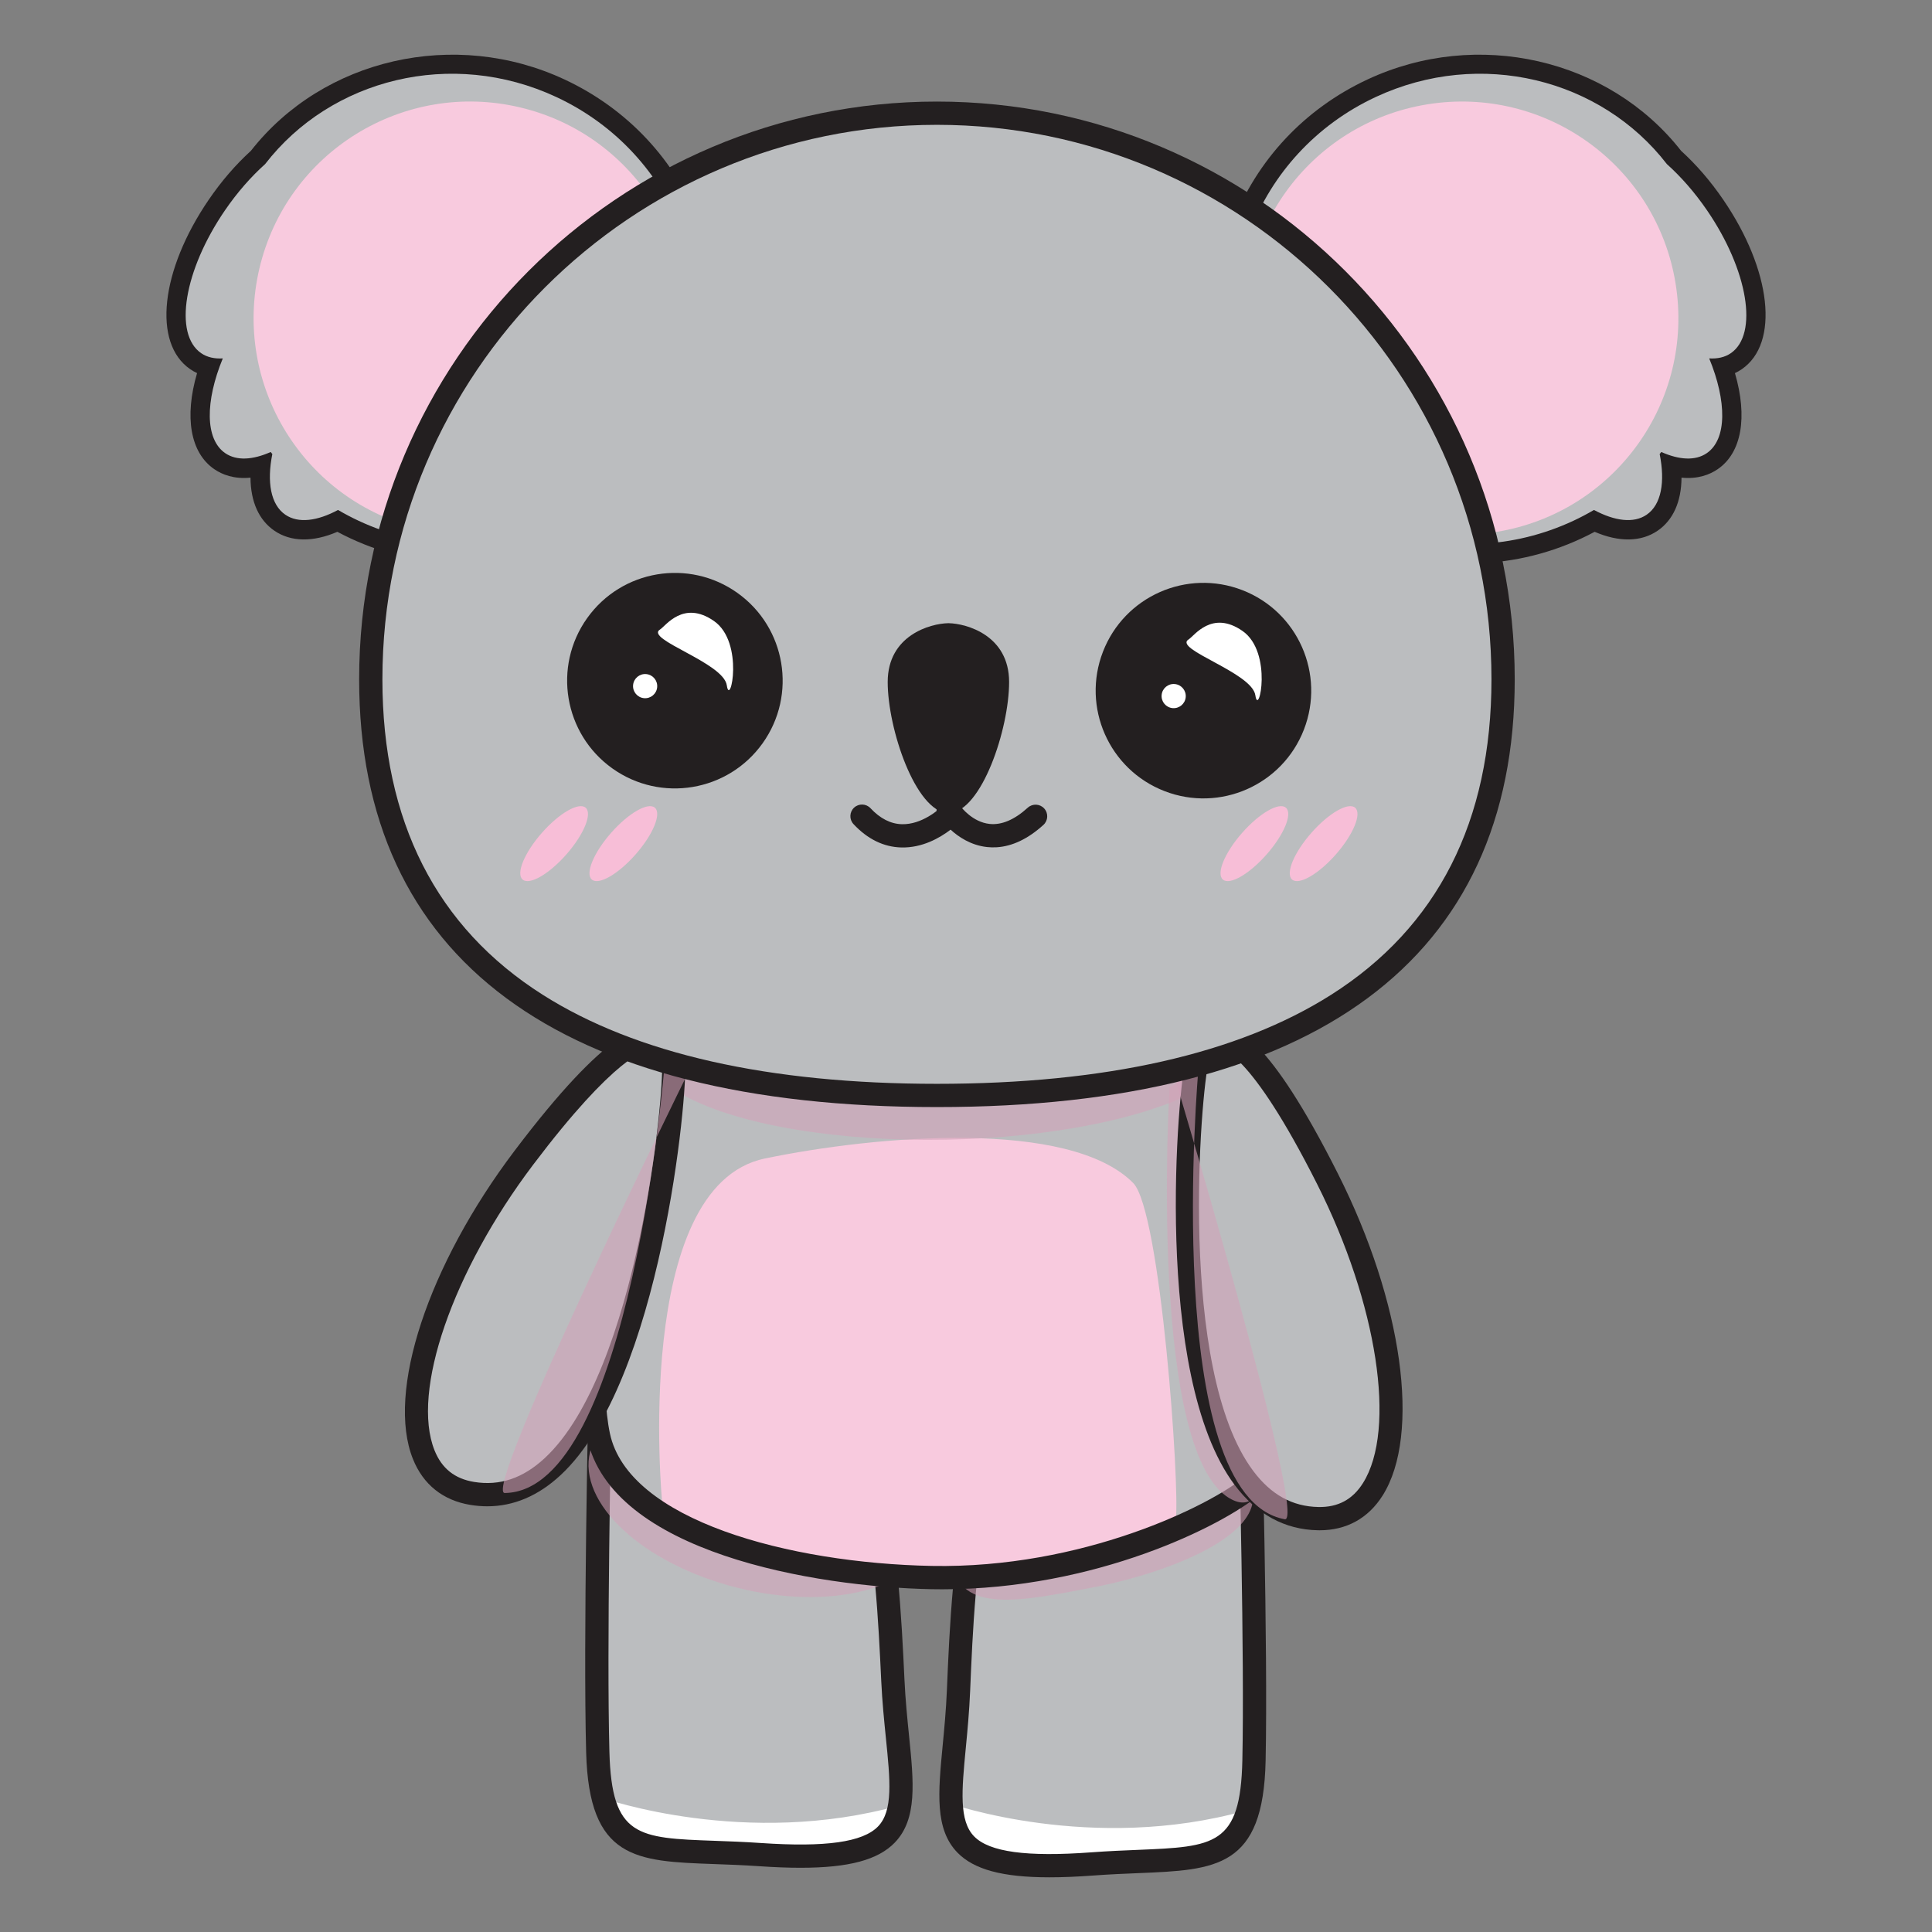 <?xml version="1.0" encoding="UTF-8"?><svg xmlns="http://www.w3.org/2000/svg" width="400" height="400" viewBox="0 0 400 400"><rect x="0" y="0" width="400" height="400" fill="#808080" stroke="none"/><g ><g id="koala"><g id="character_koala"><g id="left_leg_group"><path id="left_leg" d="M157.362,383.977c-22.748-1.555-32.969,2.247-33.598-21.214-.629-23.461.465-73.129.465-73.129,0,0,11.023-14.215,33.988-12.411,22.965,1.804,25.414,44.703,26.64,70.696,1.226,25.993,9.721,38.602-27.494,36.058Z"  fill="#bbbdbf"/><path id="left_foot_front" d="M124.881,372.3s29.572,10.415,61.389,1.474c0,0,3.854,12-31.727,10.671-35.581-1.329-29.662-12.145-29.662-12.145Z"  fill="#fff"/><path id="left_leg_outer_stroke" d="M165.769,386.703c-2.583,0-5.431-.11-8.572-.325-3.395-.232-6.573-.345-9.377-.445-16.132-.577-25.869-.927-26.463-23.106-.624-23.251.454-72.75.465-73.247l.017-.794.487-.628c.483-.622,12.085-15.215,36.08-13.336,25.509,2.004,27.686,48.178,28.857,72.984.197,4.181.593,8.085.942,11.529.98,9.663,1.754,17.295-2.957,22.162-3.44,3.556-9.451,5.206-19.477,5.206ZM126.618,290.538c-.14,6.678-1.022,50.706-.447,72.16.473,17.657,5.853,17.85,21.821,18.422,2.841.102,6.062.216,9.535.455h0c13.397.914,21.111-.172,24.259-3.427,3.155-3.259,2.515-9.58,1.627-18.328-.355-3.504-.758-7.478-.962-11.789-1.1-23.323-3.147-66.737-24.423-68.408-18.956-1.499-29.115,8.361-31.409,10.915Z"  fill="#231f20"/></g><g id="right_leg_group"><path id="right_leg" d="M226.14,385.906c22.74-1.677,32.98,2.069,33.484-21.394s-.857-73.126-.857-73.126c0,0-11.099-14.155-34.054-12.228-22.955,1.927-25.174,44.839-26.26,70.838-1.086,25.999-9.514,38.653,27.688,35.91Z"  fill="#bbbdbf"/><path id="right_foot_front" d="M196.578,373.374s29.572,10.415,61.389,1.474c0,0,3.854,12-31.727,10.671-35.581-1.329-29.662-12.145-29.662-12.145Z"  fill="#fff"/><path id="right_leg_outer_stroke" d="M217.271,388.678c-9.744,0-15.625-1.623-19.029-5.103-4.737-4.843-4.004-12.477-3.077-22.144.331-3.447.706-7.354.881-11.537,1.036-24.812,2.967-70.996,28.464-73.137,23.984-2.014,35.665,12.522,36.15,13.141l.491.626.022.795c.013.497,1.357,49.989.858,73.243-.476,22.184-10.21,22.584-26.339,23.249-2.803.116-5.981.246-9.375.497h0c-3.333.246-6.339.37-9.046.37ZM228.999,281.383c-1.314,0-2.675.056-4.086.174-21.266,1.786-23.08,45.21-24.055,68.539-.18,4.313-.561,8.288-.898,11.795-.839,8.751-1.446,15.073,1.726,18.317,3.166,3.236,10.878,4.288,24.277,3.297,3.472-.256,6.691-.389,9.532-.505,15.965-.658,21.343-.88,21.722-18.541.46-21.457-.659-65.482-.835-72.155-2.126-2.343-11.029-10.921-27.382-10.921Z"  fill="#231f20"/></g><ellipse id="left_leg_shadow" cx="157.376" cy="309.453" rx="19.847" ry="36.302" transform="translate(-181.229 386.102) rotate(-75.799)"  fill="#d2a2b9" opacity=".58"/><path id="right_leg_shadow" d="M257.876,305.454c7.905,11.374-15.84,20.172-31.376,23.163-15.537,2.991-27.548,5.519-29.62-5.244-2.072-10.763,13.576-29,29.113-31.991,15.537-2.991,25.628,5.072,31.884,14.073Z"  fill="#d2a2b9" opacity=".58"/><g id="belly_center_group"><path id="belly_main" d="M192.843,326.615c-26.764-.525-64.502-8.318-68.929-29.369-4.427-21.051,6.25-87.274,21.182-87.984,14.933-.71,98.348-6.649,103.69,7.326,5.343,13.975,18.825,84.031,10.486,90.985-8.339,6.954-35.371,19.651-66.429,19.042Z"  fill="#bbbdbf"/><path id="belly_color_spot" d="M137.086,310.975s-6.287-65.406,21.293-71.123c23.153-4.799,63.07-8.227,76.233,5.073,5.699,5.759,9.698,63.016,8.825,69.624-.873,6.608-64.025,24.633-106.351-3.575Z"  fill="#f8cade"/><path id="outer_belly_stroke" d="M195.057,329.045c-.752,0-1.503-.008-2.261-.022h0c-24.116-.473-66.258-7.594-71.238-31.282-3.786-18.003,3.049-69.82,15.423-85.828,2.49-3.222,5.182-4.923,8.001-5.057,1.249-.059,2.977-.155,5.1-.273,66-3.664,97.136-.844,100.953,9.145,4.178,10.927,20.069,85.112,9.779,93.696-7.817,6.519-33.917,19.621-65.757,19.621ZM192.89,324.207c31.163.593,57.589-12.438,64.84-18.483,1.684-1.405,3.38-11.549-.952-40.657-3.037-20.404-7.748-41.096-10.241-47.619-1.594-4.168-16.206-10.495-96.188-6.057-2.139.119-3.882.216-5.139.276-1.675.079-3.328,1.779-4.419,3.191-10.771,13.935-18.391,63.488-14.521,81.892,3.794,18.041,37.193,26.88,66.62,27.457h0Z"  fill="#231f20"/></g><ellipse id="center_chin_shadow" cx="195.447" cy="216.118" rx="61.879" ry="19.847" transform="translate(-4.009 3.694) rotate(-1.072)"  fill="#d2a2b9" opacity=".58"/><path id="right_arm_pink_shadow" d="M242.136,225.068s-4.656,77.694,13.27,85.567-1.255-91.715-1.255-91.715l-12.015,6.148Z"  fill="#d2a2b9" opacity=".58"/><g id="left_arm_group"><path id="left_arm" d="M97.775,309.197c-19.98-3.257-12.439-38.918,10.7-69.518,23.139-30.6,30.303-27.544,30.976-19.773.673,7.77-7.487,94.865-41.676,89.292Z"  fill="#bbbdbf"/><path id="left_arm_stroke" d="M100.894,311.863c-1.152,0-2.321-.097-3.505-.29h0c-5.662-.923-9.775-4.208-11.893-9.497-5.549-13.857,3.111-40.113,21.06-63.85,19.211-25.408,26.637-26.847,30.55-25.716,1.579.455,4.296,1.994,4.746,7.188.574,6.629-4.901,66.339-25.798,85.722-4.619,4.284-9.705,6.442-15.159,6.443ZM135.374,217.091c-1.648,0-8.148,1.782-24.979,24.04-16.712,22.103-25.305,46.981-20.429,59.154,1.499,3.743,4.18,5.88,8.197,6.535h0c5.321.862,10.102-.746,14.615-4.93,19.339-17.938,24.804-75.669,24.274-81.776-.054-.627-.307-2.695-1.281-2.975-.066-.019-.195-.046-.397-.046Z"  fill="#231f20"/></g><path id="left_arm_inner_shadow" d="M141.821,223.402s-42.25,85.779-37.314,85.711c26.193-.359,33.113-88.984,33.113-88.984l4.201,3.273Z"  fill="#d2a2b9" opacity=".58"/><g id="right_arm_group"><path id="right_arm" d="M272.908,314.416c20.24.384,19.226-36.051,1.96-70.309-17.266-34.258-24.863-32.538-26.921-25.015-2.058,7.523-9.672,94.667,24.961,95.325Z"  fill="#bbbdbf"/><path id="right_arm_stroke" d="M273.221,316.828c-.12,0-.239-.002-.359-.003h0c-6.877-.132-12.683-3.295-17.256-9.406-17.075-22.818-11.738-82.543-9.982-88.962,1.375-5.029,4.324-6.055,5.959-6.219,4.056-.404,11.101,2.344,25.435,30.786,13.394,26.573,17.197,53.958,9.25,66.593-2.972,4.723-7.478,7.211-13.047,7.211ZM272.953,312.009c4.059.085,7.091-1.543,9.238-4.957,6.982-11.101,2.997-37.117-9.474-61.86-14.087-27.951-19.99-28.243-20.654-28.161-1.008.1-1.628,2.09-1.794,2.696-1.617,5.914-6.609,63.69,9.194,84.808,3.687,4.927,8.1,7.373,13.49,7.475h0Z"  fill="#231f20"/></g><path id="right_arm_inner_shadow" d="M243.437,223.824s27.409,91.607,22.553,90.72c-25.769-4.706-17.867-93.249-17.867-93.249l-4.687,2.529Z"  fill="#d2a2b9" opacity=".58"/><g id="left_ear_group"><path id="left_outer_ear_stroke" d="M95.797,116.645c-7.766,0-15.686-1.663-23.222-5.175-.909-.423-1.82-.88-2.728-1.365-5.05,2.178-9.621,2.112-13.035-.224-3.226-2.21-4.915-6.02-4.951-10.989-3.407.342-5.865-.636-7.492-1.753-4.976-3.407-6.227-10.812-3.568-19.892-.491-.229-.961-.495-1.409-.803-7.84-5.368-6.181-20.476,3.858-35.141,2.613-3.817,5.536-7.204,8.69-10.071,14.99-19.137,42.229-25.364,64.915-14.79h0c13.037,6.073,23.003,16.715,28.062,29.965,5.075,13.292,4.607,27.615-1.317,40.327-8.795,18.875-27.79,29.91-47.802,29.912ZM70.068,100.985l1.941,1.132c1.309.765,2.64,1.464,3.957,2.079,22.942,10.688,50.019,1.334,60.359-20.852,4.998-10.728,5.387-22.829,1.093-34.075-4.311-11.289-12.817-20.364-23.953-25.553h0c-19.433-9.053-42.731-3.708-55.398,12.711l-.5.538c-2.742,2.455-5.402,5.523-7.696,8.872-7.86,11.483-8.784,22.04-5.946,23.984.442.301,1.096.433,1.964.378l6.384-.378-2.436,5.913c-3.218,7.813-2.883,13.448-.934,14.783,1.028.702,3.085.477,5.507-.602l2.795-1.243,3.483,4.255-.372,1.862c-.829,4.148-.425,7.473,1.028,8.469,1.218.831,3.8.368,6.743-1.21l1.98-1.061Z"  fill="#231f20"/><path id="left_outer_ear" d="M115.16,20.078c-21.666-10.095-46.647-3.758-60.27,13.897-2.894,2.591-5.754,5.831-8.329,9.593-8.474,12.379-10.669,25.615-4.902,29.562,1.246.853,2.772,1.174,4.468,1.074-3.65,8.864-3.711,16.735.51,19.624,2.365,1.619,5.708,1.399,9.406-.247.113.141.223.284.338.423-1.154,5.781-.351,10.477,2.698,12.564,2.681,1.836,6.617,1.316,10.907-.985,1.38.806,2.806,1.561,4.284,2.25,24.989,11.644,54.401,1.439,65.692-22.794,11.291-24.233.187-53.317-24.802-64.961Z"  fill="#bbbdbf"/><circle id="left_inner_ear" cx="97.347" cy="65.863" r="44.835" transform="translate(10.88 145.474) rotate(-76.717)"  fill="#f8cade"/></g><g id="right_ear_group"><path id="right_outer_ear_stroke" d="M256.401,86.734c-5.924-12.712-6.391-27.035-1.317-40.327,5.059-13.25,15.025-23.892,28.062-29.965h0c22.686-10.574,49.925-4.347,64.915,14.79,3.154,2.867,6.076,6.254,8.69,10.071,10.04,14.666,11.698,29.774,3.858,35.141-.448.307-.919.574-1.409.803,2.659,9.08,1.408,16.486-3.568,19.892-1.627,1.116-4.085,2.094-7.492,1.753-.036,4.97-1.724,8.779-4.951,10.989-3.414,2.336-7.986,2.402-13.035.224-.908.486-1.819.942-2.728,1.365-7.536,3.512-15.456,5.175-23.222,5.175-20.012-.002-39.007-11.037-47.802-29.912ZM331.912,102.047c2.943,1.579,5.525,2.041,6.743,1.21,1.453-.996,1.858-4.321,1.028-8.469l-.372-1.862,3.483-4.255,2.795,1.243c2.422,1.079,4.479,1.304,5.507.602,1.949-1.336,2.284-6.97-.934-14.783l-2.436-5.913,6.384.378c.869.055,1.522-.077,1.964-.378,2.838-1.944,1.914-12.501-5.946-23.984-2.294-3.349-4.954-6.417-7.696-8.872l-.5-.538c-12.667-16.418-35.964-21.764-55.398-12.711h0c-11.135,5.189-19.642,14.264-23.953,25.553-4.294,11.247-3.905,23.348,1.093,34.075,10.34,22.186,37.418,31.54,60.359,20.852,1.317-.615,2.648-1.314,3.957-2.079l1.941-1.132,1.98,1.061Z"  fill="#231f20"/><path id="right_outer_ear" d="M284.84,20.078c21.666-10.095,46.647-3.758,60.27,13.897,2.894,2.591,5.754,5.831,8.329,9.593,8.474,12.379,10.669,25.615,4.902,29.562-1.246.853-2.772,1.174-4.468,1.074,3.65,8.864,3.711,16.735-.51,19.624-2.365,1.619-5.708,1.399-9.406-.247-.113.141-.223.284-.338.423,1.154,5.781.351,10.477-2.698,12.564-2.681,1.836-6.617,1.316-10.907-.985-1.38.806-2.806,1.561-4.284,2.25-24.989,11.644-54.401,1.439-65.692-22.794-11.291-24.233-.187-53.317,24.802-64.961Z"  fill="#bbbdbf"/><circle id="right_inner_ear" cx="302.653" cy="65.863" r="44.835" transform="translate(-6.642 49.33) rotate(-9.217)"  fill="#f8cade"/></g><g id="base_head_group"><path id="head_main" d="M311.201,140.654c0,64.738-52.48,86.147-117.218,86.147s-117.218-21.409-117.218-86.147S129.246,23.437,193.983,23.437s117.218,52.48,117.218,117.218Z"  fill="#bbbdbf"/><path id="head_outer_stroke" d="M193.983,229.209c-78.26,0-119.626-30.622-119.626-88.554,0-65.962,53.664-119.626,119.626-119.626s119.625,53.664,119.625,119.626c0,57.933-41.366,88.554-119.625,88.554ZM193.983,25.844c-63.307,0-114.81,51.503-114.81,114.81,0,29.372,11.174,51.347,33.213,65.316,19.287,12.225,46.741,18.423,81.597,18.423s62.309-6.198,81.596-18.423c22.039-13.968,33.213-35.943,33.213-65.316,0-63.307-51.503-114.81-114.809-114.81Z"  fill="#231f20"/></g><circle id="left_eye" cx="139.732" cy="140.928" r="22.31" transform="translate(-56.13 172.929) rotate(-54.524)"  fill="#231f20"/><path id="mouth" d="M206.31,175.42c-.652.038-1.305.022-1.957-.049-3.39-.366-5.967-2.153-7.541-3.599-2.281,1.739-5.897,3.795-10.213,3.685-3.649-.094-6.976-1.721-9.888-4.834-.908-.972-.857-2.496.114-3.404.973-.908,2.496-.857,3.404.114,1.997,2.137,4.182,3.25,6.495,3.309,4.101.105,7.626-2.986,8.611-3.934.504-.486,1.191-.731,1.894-.664.698.065,1.333.431,1.739,1.001.015.021,2.354,3.175,5.942,3.542,2.488.258,5.141-.877,7.882-3.366.987-.892,2.509-.819,3.401.165.893.985.82,2.507-.165,3.401-3.184,2.89-6.445,4.443-9.718,4.633Z"  fill="#231f20"/><path id="center_nose_to_mouth" d="M196.421,170.838c-.042.002-.085.003-.127.003-1.33-.009-2.401-1.094-2.392-2.424l.093-14.231c.009-1.33,1.105-2.42,2.424-2.392,1.33.009,2.401,1.094,2.392,2.424l-.093,14.231c-.008,1.287-1.026,2.332-2.297,2.39Z"  fill="#231f20"/><path id="left_eye_glint" d="M136.661,130.325c-3.285,2.029,13.148,6.835,13.82,11.576.672,4.742,3.696-8.889-2.649-13.318-6.345-4.429-10.005,1.022-11.171,1.742Z"  fill="#fff"/><path id="left_small_pupil" d="M136.06,142.282c-.125,1.376-1.341,2.391-2.718,2.266s-2.391-1.341-2.266-2.718c.125-1.376,1.341-2.391,2.718-2.266,1.376.125,2.391,1.341,2.266,2.718Z"  fill="#fff"/><circle id="right_eye" cx="249.161" cy="142.988" r="22.31" transform="translate(25.769 323.607) rotate(-68.807)"  fill="#231f20"/><path id="right_eye_glint" d="M246.09,132.385c-3.285,2.029,13.148,6.835,13.82,11.576s3.696-8.889-2.649-13.318c-6.345-4.429-10.005,1.022-11.171,1.742Z"  fill="#fff"/><path id="right_small_pupil" d="M245.489,144.342c-.125,1.376-1.341,2.391-2.718,2.266s-2.391-1.341-2.266-2.718,1.341-2.391,2.718-2.266,2.391,1.341,2.266,2.718Z"  fill="#fff"/><path id="left_outer_cheek" d="M117.263,176.897c-3.609,4.103-7.671,6.431-9.072,5.198-1.401-1.232.389-5.558,3.998-9.661,3.609-4.103,7.671-6.431,9.072-5.198,1.401,1.232-.389,5.558-3.998,9.661Z"  fill="#f7bed7"/><path id="left_inner_cheek" d="M131.595,176.897c-3.609,4.103-7.671,6.431-9.072,5.198-1.401-1.232.389-5.558,3.998-9.661,3.609-4.103,7.671-6.431,9.072-5.198,1.401,1.232-.389,5.558-3.998,9.661Z"  fill="#f7bed7"/><path id="right_inner_cheek" d="M262.245,176.897c-3.609,4.103-7.671,6.431-9.072,5.198-1.401-1.232.389-5.558,3.998-9.661,3.609-4.103,7.671-6.431,9.072-5.198,1.401,1.232-.389,5.558-3.998,9.661Z"  fill="#f7bed7"/><path id="right_outer_cheek" d="M276.578,176.897c-3.609,4.103-7.671,6.431-9.072,5.198-1.401-1.232.389-5.558,3.998-9.661,3.609-4.103,7.671-6.431,9.072-5.198,1.401,1.232-.389,5.558-3.998,9.661Z"  fill="#f7bed7"/><path id="nose" d="M208.925,141.203c0-9.703-8.872-12.102-12.477-12.175v-.007c-.028,0-.063.003-.091.004-.028,0-.063-.004-.091-.004v.007c-3.604.074-12.477,2.472-12.477,12.175s5.745,26.755,12.477,27.174v.039c.042,0,.083-.018.125-.02.042.001.083.02.126.02v-.039c6.731-.42,12.408-17.436,12.408-27.174Z"  fill="#231f20"/></g></g></g></svg>